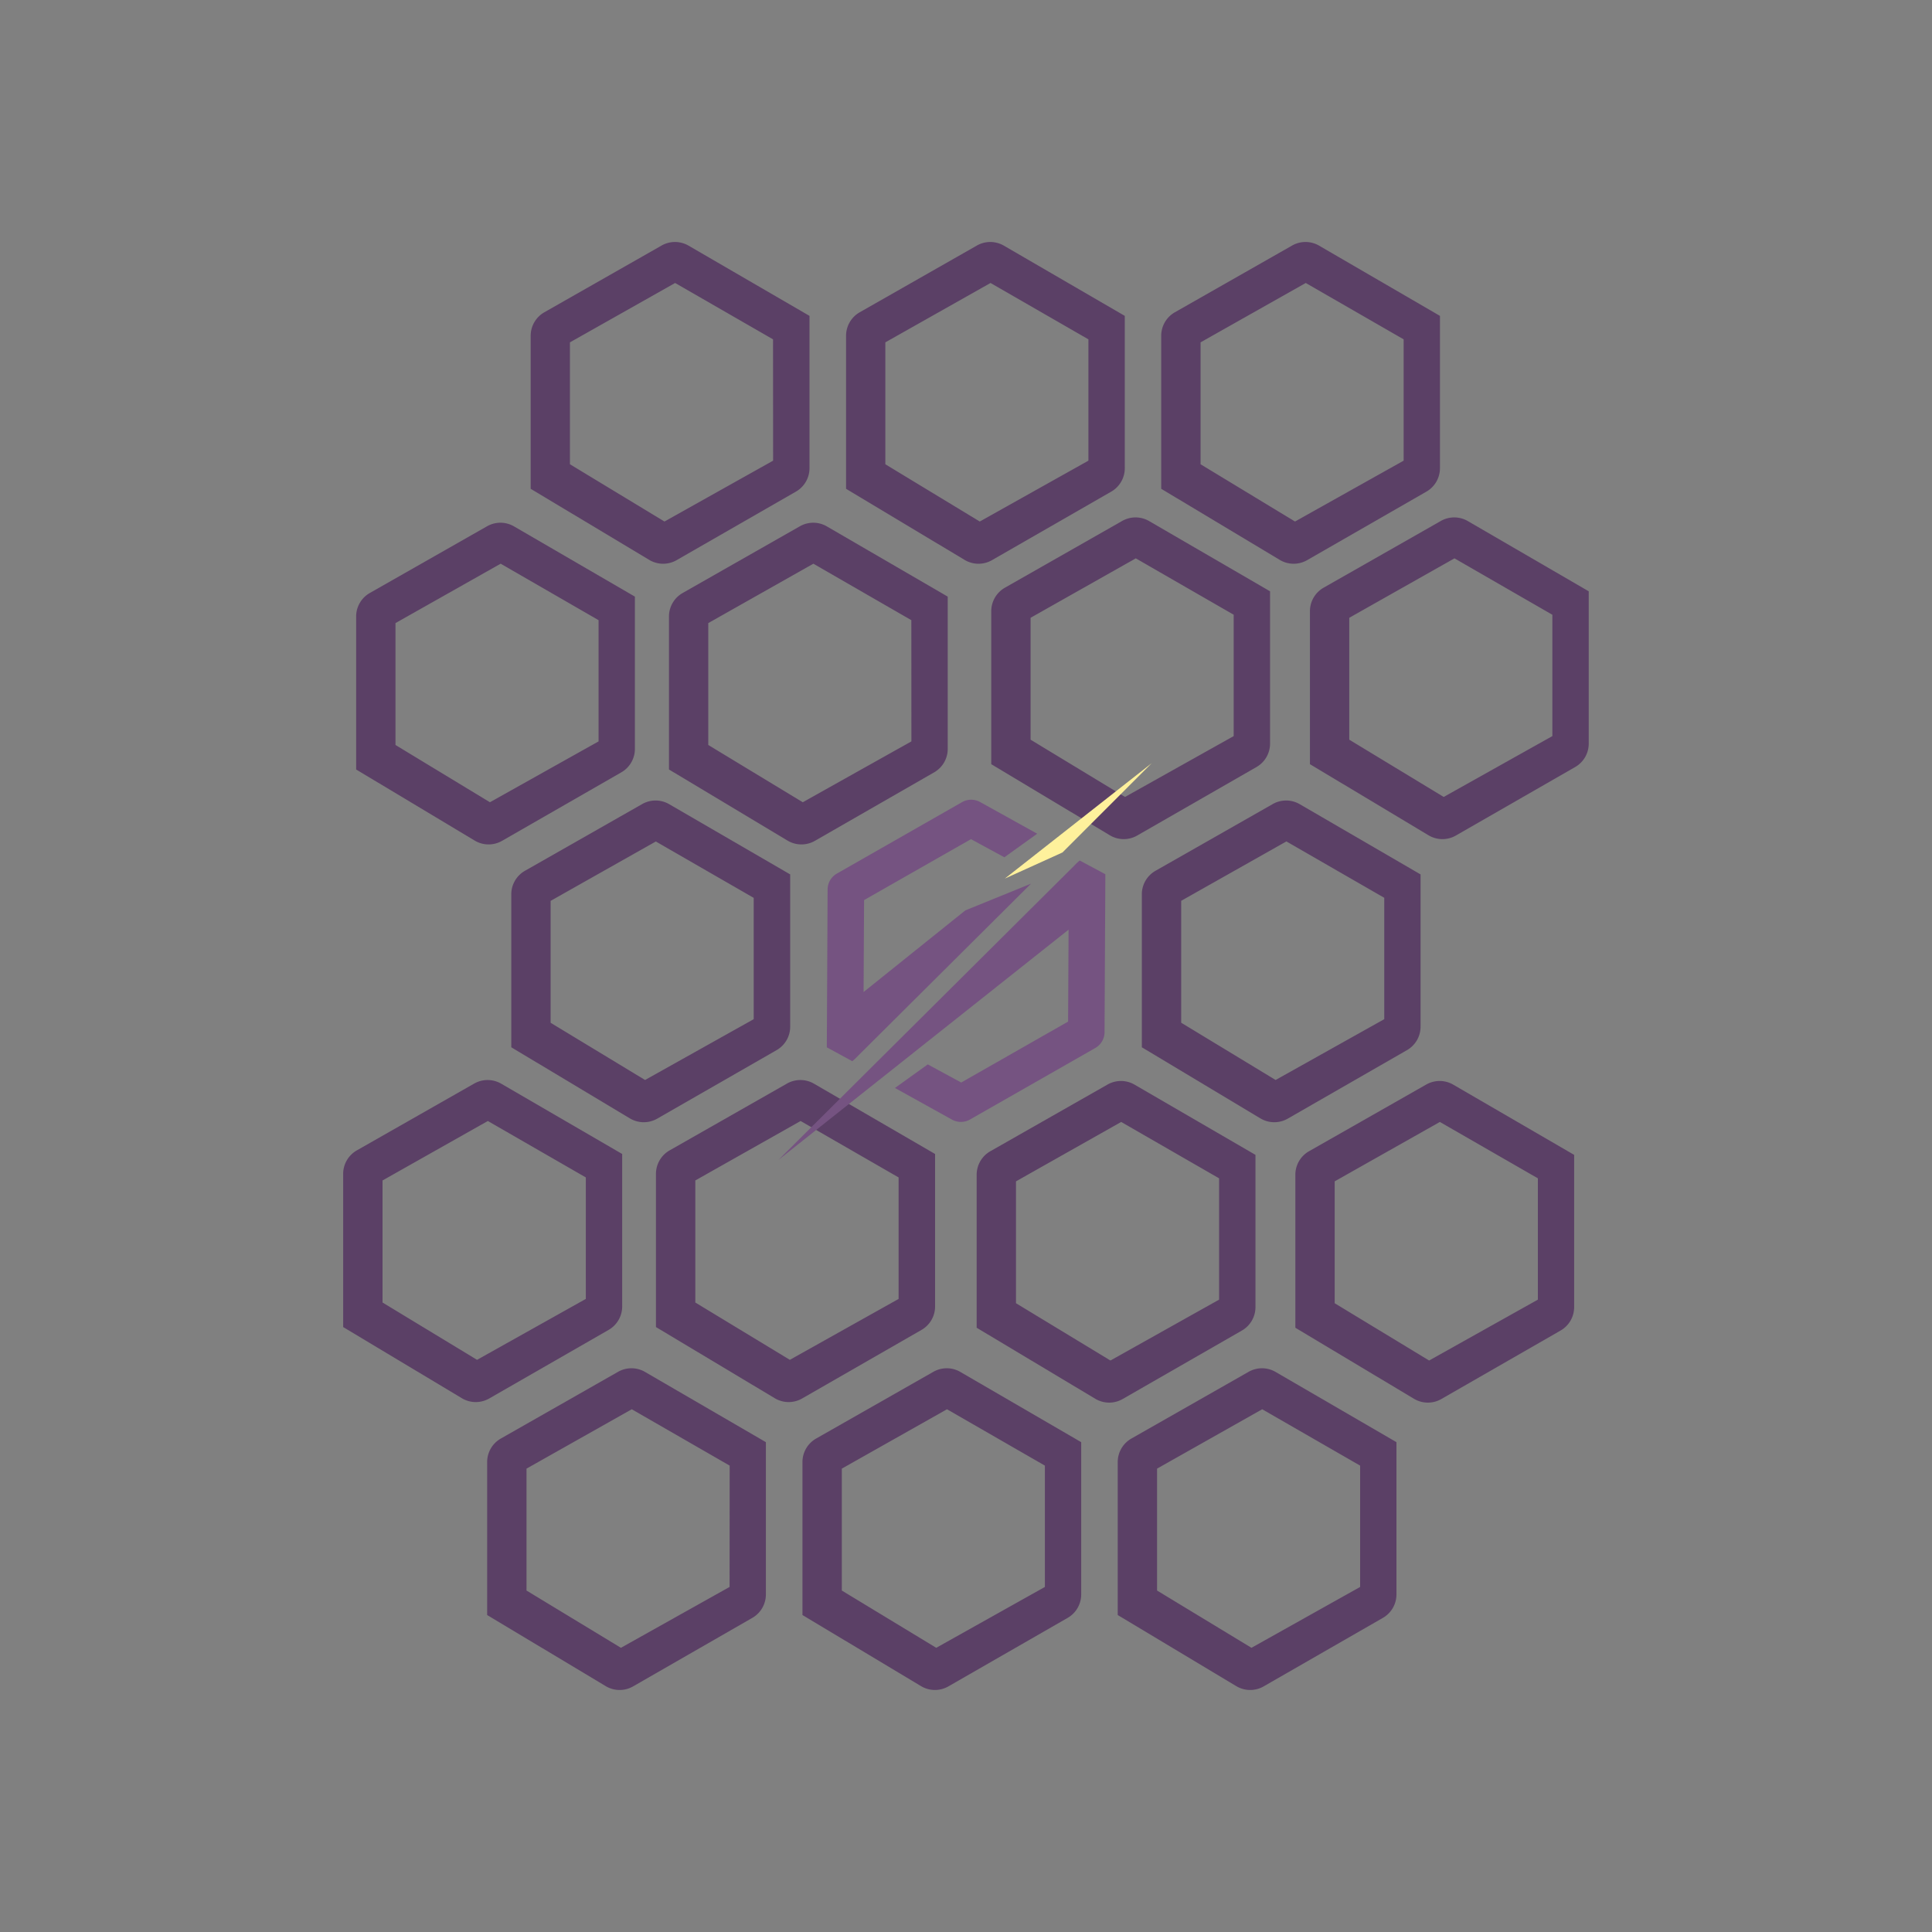 <svg id="Capa_1" data-name="Capa 1" xmlns="http://www.w3.org/2000/svg" viewBox="0 0 1000 1000"><rect x="0" y="0" width="1000" height="1000" fill="#808080" stroke="none"/><defs><style>.cls-1{fill:#5b4066;}.cls-2{fill:#755381;}.cls-3{fill:#fef19c;}</style></defs><path class="cls-1" d="M346.38,416.25a14,14,0,0,0-14-.06l-60.66,34.53a14,14,0,0,0-7.08,12.17v79.18L326,578.86a14,14,0,0,0,14.19.14L402,543.53a14,14,0,0,0,7-12.15V452.59Zm43.74,111.27L333.88,559,285,529.39v-63.1l54.44-30.74,50.67,29.18Z"/><path class="cls-1" d="M672.75,416.25a14,14,0,0,0-14-.06l-60.66,34.53a14,14,0,0,0-7.08,12.17v79.18l61.35,36.79a14,14,0,0,0,14.19.14l61.73-35.47a14,14,0,0,0,7-12.15V452.59Zm43.74,111.27L660.25,559l-48.87-29.64v-63.1l54.44-30.74,50.67,29.18Z"/><path class="cls-1" d="M587.26,561.42a14,14,0,0,0-14-.06l-60.66,34.52a14,14,0,0,0-7.08,12.18v79.18L566.91,724a14,14,0,0,0,14.18.13l61.74-35.46a14,14,0,0,0,7-12.15V597.76ZM631,672.69,574.76,704.2l-48.88-29.65V611.46l54.44-30.74L631,609.9Z"/><path class="cls-1" d="M421.33,560.92a14.06,14.06,0,0,0-14-.06l-60.72,34.57a14,14,0,0,0-7.09,12.19v79.26L401,723.71a14,14,0,0,0,14.2.13l61.8-35.5a14,14,0,0,0,7-12.16V597.3Zm43.79,111.4-56.3,31.53-48.93-29.67V611l54.5-30.77,50.73,29.21Z"/><path class="cls-1" d="M594.81,269.72a14,14,0,0,0-14-.06l-60.66,34.53a14,14,0,0,0-7.08,12.17v79.18l61.36,36.79a14,14,0,0,0,14.18.14L650.38,397a14,14,0,0,0,7-12.15V306.06ZM638.55,381,582.31,412.5l-48.88-29.64v-63.1L587.87,289l50.68,29.18Z"/><path class="cls-1" d="M752.21,561.42a14,14,0,0,0-14-.06l-60.66,34.52a14,14,0,0,0-7.08,12.18v79.18L731.86,724a14,14,0,0,0,14.18.13l61.74-35.46a14,14,0,0,0,7-12.15V597.76ZM796,672.69,739.71,704.2l-48.88-29.65V611.46l54.44-30.74L796,609.9Z"/><path class="cls-1" d="M759.76,269.72a14,14,0,0,0-14-.06l-60.66,34.53a14,14,0,0,0-7.08,12.17v79.18l61.36,36.79a14,14,0,0,0,14.18.14L815.33,397a14,14,0,0,0,7-12.15V306.06ZM803.5,381,747.26,412.5l-48.88-29.64v-63.1L752.82,289,803.5,318.2Z"/><path class="cls-1" d="M428,272.47a14,14,0,0,0-14-.06l-60.66,34.52a14,14,0,0,0-7.08,12.18v79.18l61.36,36.79a14,14,0,0,0,14.18.13l61.74-35.46a14,14,0,0,0,7-12.15V308.81Zm43.74,111.27-56.23,31.5L366.6,385.6V322.51L421,291.77,471.71,321Z"/><path class="cls-1" d="M259.43,560.92a14.06,14.06,0,0,0-14-.06l-60.72,34.57a14,14,0,0,0-7.09,12.19v79.26l61.42,36.83a14,14,0,0,0,14.2.13l61.8-35.5a14,14,0,0,0,7-12.16V597.3Zm43.79,111.4-56.3,31.53L198,674.18V611l54.5-30.77,50.73,29.21Z"/><path class="cls-1" d="M266.08,272.47a14,14,0,0,0-14-.06l-60.66,34.52a14,14,0,0,0-7.08,12.18v79.18l61.36,36.79a14,14,0,0,0,14.18.13l61.74-35.46a14,14,0,0,0,7-12.15V308.81Zm43.74,111.27-56.24,31.5L204.7,385.6V322.51l54.44-30.74L309.82,321Z"/><path class="cls-1" d="M333.89,710.12a14,14,0,0,0-14-.06l-60.66,34.53a14,14,0,0,0-7.08,12.17v79.18l61.35,36.79a14,14,0,0,0,14.19.14l61.73-35.47a14,14,0,0,0,7-12.15V746.46ZM377.63,821.4l-56.24,31.5-48.87-29.64v-63.1L327,729.43l50.68,29.17Z"/><path class="cls-1" d="M660.26,710.12a14,14,0,0,0-14-.06l-60.65,34.53a14,14,0,0,0-7.08,12.17v79.18l61.35,36.79a14,14,0,0,0,14.19.14l61.73-35.47a14,14,0,0,0,7-12.15V746.46ZM704,821.4l-56.24,31.5-48.87-29.64v-63.1l54.43-30.73L704,758.6Z"/><path class="cls-1" d="M497.09,710.12a14,14,0,0,0-14-.06l-60.66,34.53a14,14,0,0,0-7.08,12.17v79.18l61.36,36.79a14,14,0,0,0,14.18.14l61.74-35.47a14,14,0,0,0,7-12.15V746.46ZM540.83,821.4,484.6,852.9l-48.88-29.64v-63.1l54.44-30.73,50.67,29.17Z"/><path class="cls-1" d="M356.42,127.16a14,14,0,0,0-14-.06l-60.66,34.53a14,14,0,0,0-7.08,12.18V253l61.36,36.8a14,14,0,0,0,14.18.13L412,254.44a14,14,0,0,0,7-12.14V163.5Zm43.74,111.28-56.24,31.5L295,240.3V177.2l54.44-30.73,50.68,29.17Z"/><path class="cls-1" d="M682.78,127.16a14,14,0,0,0-14-.06l-60.66,34.53a14,14,0,0,0-7.08,12.18V253l61.36,36.8a14,14,0,0,0,14.18.13l61.74-35.47a14,14,0,0,0,7-12.14V163.5Zm43.74,111.28-56.23,31.5L621.41,240.3V177.2l54.44-30.73,50.67,29.17Z"/><path class="cls-1" d="M519.62,127.16a14,14,0,0,0-14-.06L445,161.63a14,14,0,0,0-7.08,12.18V253l61.35,36.8a14,14,0,0,0,14.19.13l61.73-35.47a14,14,0,0,0,7-12.14V163.5Zm43.74,111.28-56.24,31.5L458.25,240.3V177.2l54.44-30.73,50.67,29.17Z"/><path class="cls-2" d="M558.88,445.39a27,27,0,0,0-2.85,2.67L402.92,600.37,553.1,481.19l-.26,47.59-55.32,31.53-17.3-9.38-17,12.2,29.4,16.31a9.52,9.52,0,0,0,9.48,0l64.83-37a9.5,9.5,0,0,0,4.78-8.18l.41-79.5v-2.26Z"/><path class="cls-2" d="M441.15,549.27A27,27,0,0,0,444,546.6l89.66-89.21-34,13.82-52.67,42.26.26-47.59,55.32-31.53,17.29,9.38,17-12.2-29.4-16.31a9.52,9.52,0,0,0-9.48-.05l-64.82,37a9.47,9.47,0,0,0-4.79,8.18l-.4,79.5v2.26Z"/><polygon class="cls-3" points="596.11 395.03 549.94 441.23 520.11 454.75 596.11 395.03"/></svg>